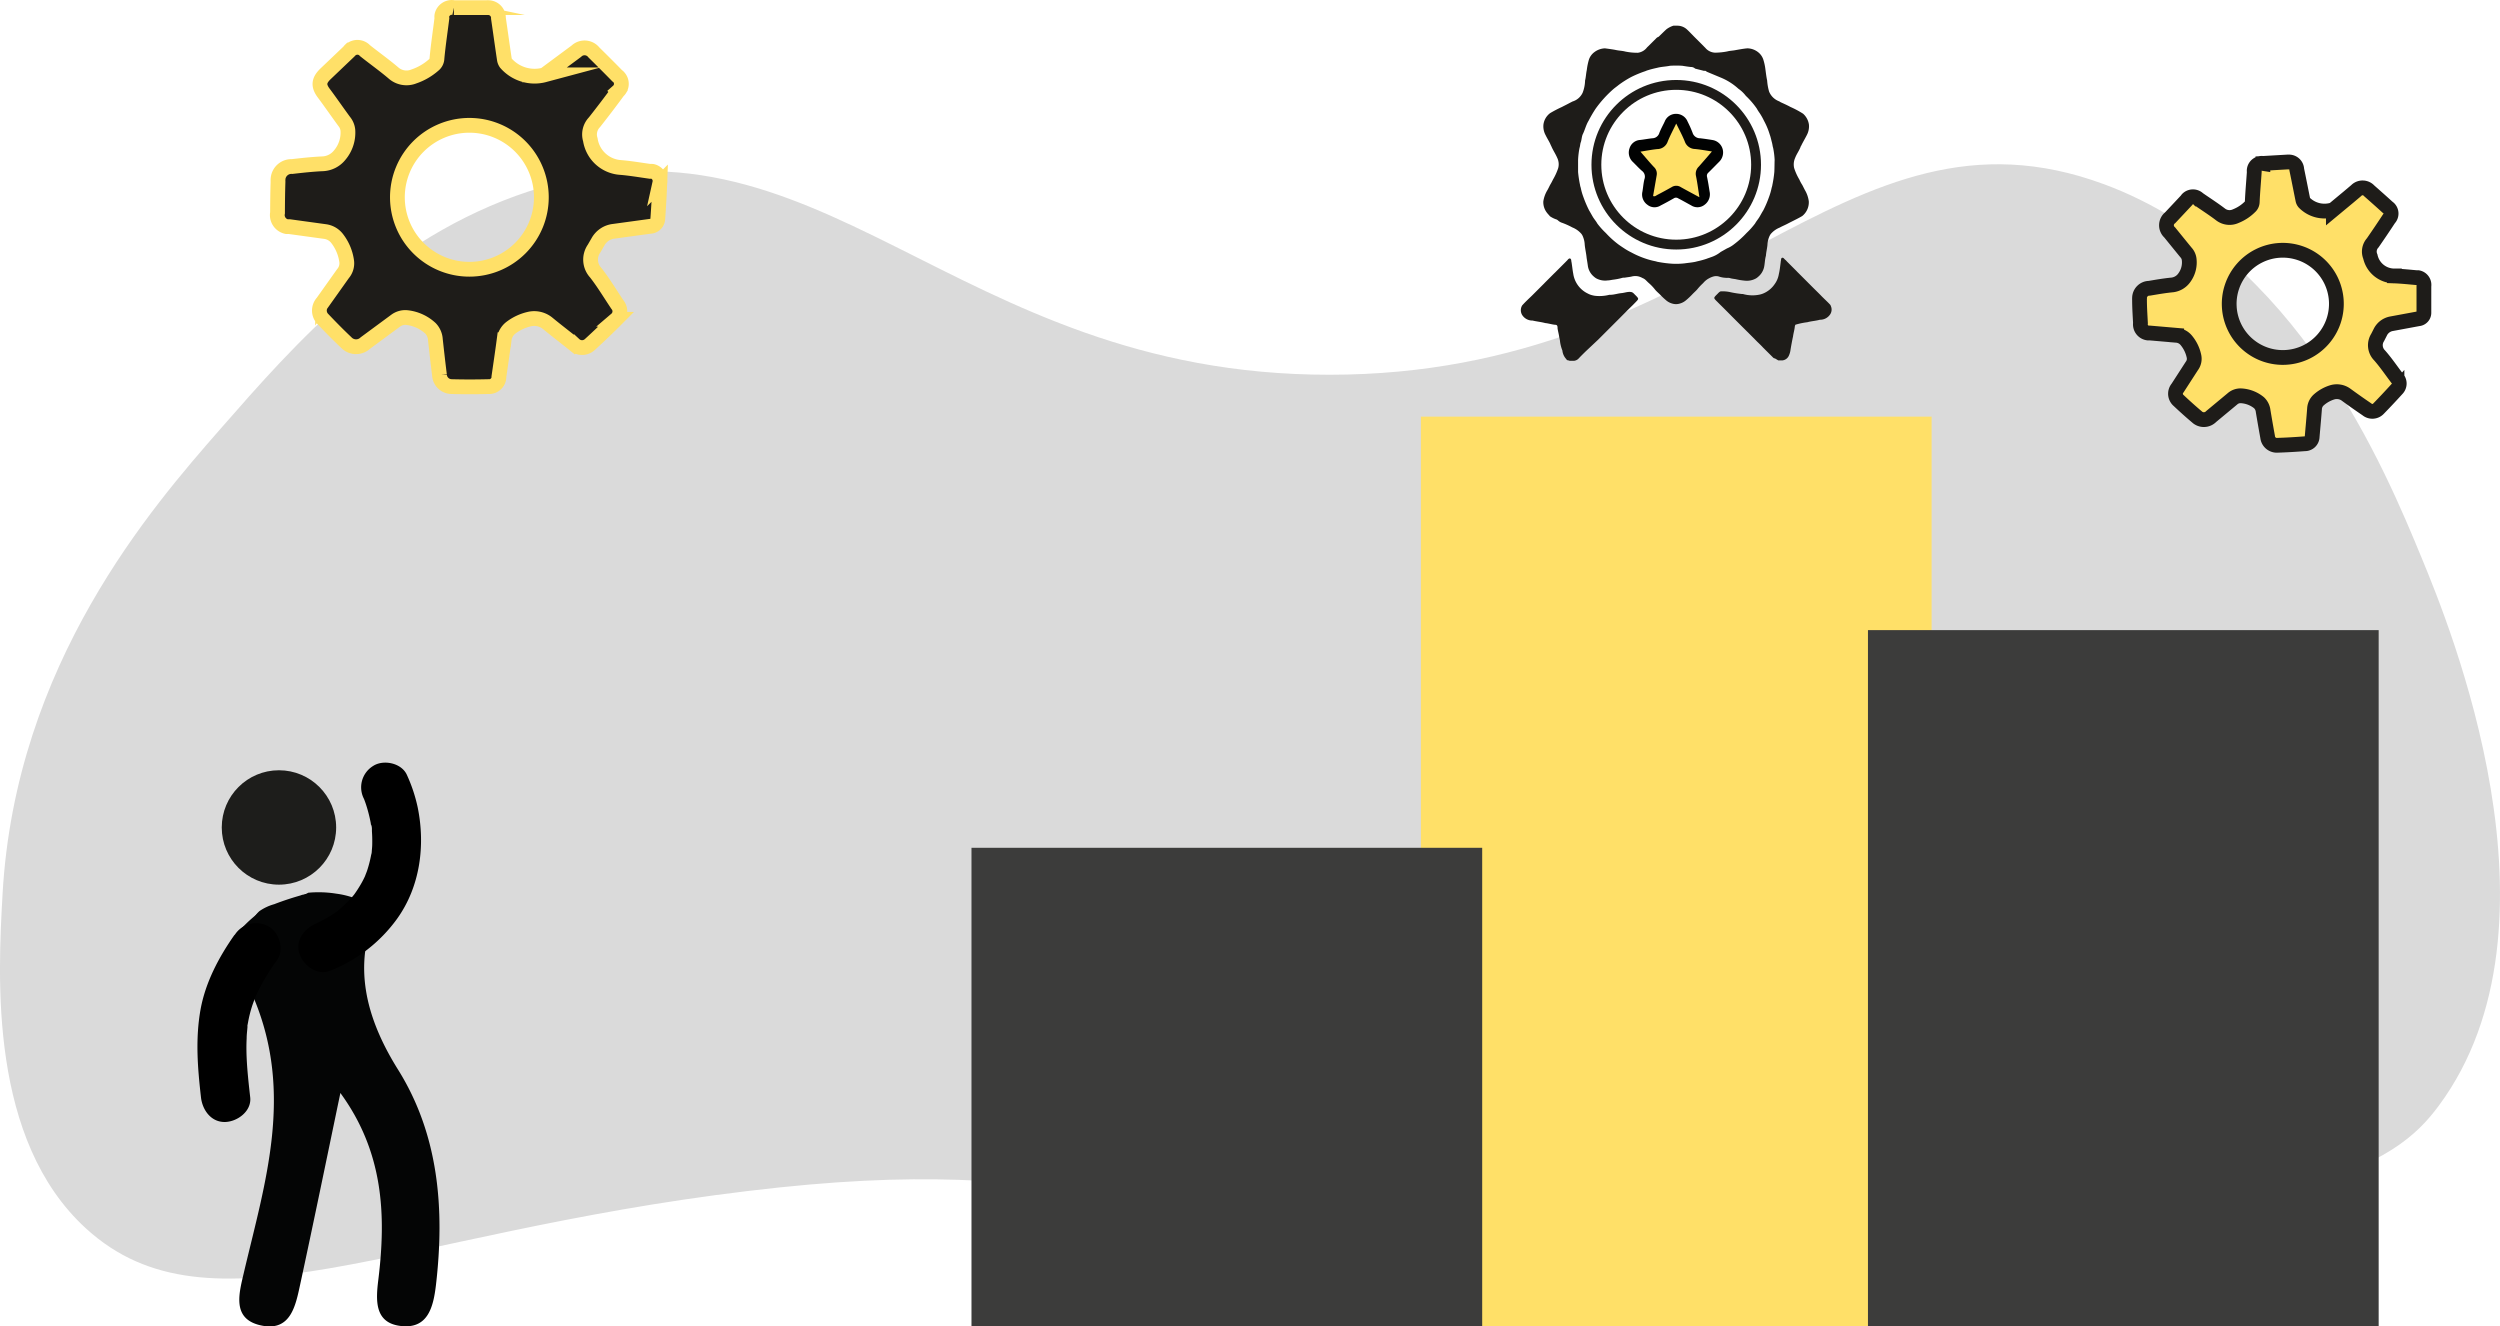 <svg id="Capa_1" data-name="Capa 1" xmlns="http://www.w3.org/2000/svg" viewBox="0 0 507.88 269.46"><defs><style>.cls-1{fill:#dadada;}.cls-2,.cls-7{fill:#ffe068;}.cls-3{fill:#3c3c3b;}.cls-4{fill:#040505;}.cls-5{fill:#1d1d1b;}.cls-6,.cls-8{fill:#1e1c19;}.cls-6{stroke:#ffe068;}.cls-11,.cls-6,.cls-7{stroke-miterlimit:10;}.cls-6,.cls-7{stroke-width:3px;}.cls-11,.cls-7{stroke:#1e1c19;}.cls-9{fill:#010202;}.cls-10{fill:#ffe169;}.cls-11{fill:none;stroke-width:2px;}</style></defs><path class="cls-1" d="M142.59,172.46c15.28-17.47,34-38.83,62.65-48.29,59.48-19.61,85.36,37.28,162.7,37.24,78.33,0,104.13-58.4,157.36-38.7,39.21,14.52,57.13,58,64.6,76.12,5.43,13.17,30.63,74.32,3.39,111.08-8.64,11.67-26.33,25.94-144.56,25.83-128.42-.12-128.41-17-199-8.5-71.91,8.63-109.21,30.59-134.36,7.65-19.77-18-17.95-51-17-68C101,220.07,128.73,188.31,142.59,172.46Z" transform="translate(-97.85 -85.28)"/><rect class="cls-2" x="288.66" y="84.64" width="103.75" height="184.82"/><rect class="cls-3" x="379.48" y="128.01" width="103.75" height="141.45"/><rect class="cls-3" x="197.36" y="172.23" width="103.75" height="97.23"/><path class="cls-4" d="M149.48,288.21c8,19.27,2.27,37.2-2,55.23-1,4.38-2.84,10,3.79,11.18,5.64,1,6.64-4.13,7.54-8.3,2.75-12.72,5.37-25.48,8.19-39,8.76,12,9.33,24.77,7.7,38-.51,4.14-.76,8.64,4.44,9.32,5.65.75,6.75-3.84,7.28-8.35,1.78-15.35.59-30.44-7.71-43.72-6.84-10.93-9-21.3-4.56-31.79a5.87,5.87,0,0,0-1.6-1.8,17.28,17.28,0,0,0-6.39-2.15,22.61,22.61,0,0,0-5.69-.19,24.5,24.5,0,0,1-3.09,1.51,32.76,32.76,0,0,0-6.61,2.3,28.37,28.37,0,0,0-6.19,6.28" transform="translate(-97.85 -85.28)"/><circle class="cls-5" cx="56.67" cy="168.1" r="11.62"/><path class="cls-4" d="M162.78,267.94l-2.12-.78-1.38,1.43a3.34,3.34,0,0,0,1.75-.74c.25-.23.46-.57.1-.82a2,2,0,0,0-1.43-.06,62.15,62.15,0,0,0-6.15,2,9.94,9.94,0,0,0-3,1.41A5.64,5.64,0,0,0,149,272.7c-.25.59,1,.59,1.23.56a2.09,2.09,0,0,0,1.66-1,3.09,3.09,0,0,1,1.09-1.61,15.68,15.68,0,0,1,2.22-.86c1.58-.58,3.17-1.13,4.8-1.55l-1.34-.87-.1.09.59-.34.5-.12a2.48,2.48,0,0,0-1.46.65c-.22.25-.32.63.09.78l2.12.78a2.51,2.51,0,0,0,2.05-.29c.34-.2.93-.82.27-1.06Z" transform="translate(-97.85 -85.28)"/><path d="M164.87,282.51a30.62,30.62,0,0,0,13.65-10.58c4.7-6.55,5.77-14.94,4.17-22.7a31.52,31.52,0,0,0-2.19-6.55c-1.08-2.39-4.73-3.16-6.84-1.8a5.09,5.09,0,0,0-1.79,6.84c.43,1-.57-1.47-.14-.32.15.4.3.8.44,1.21a30.68,30.68,0,0,1,1,3.88,3.73,3.73,0,0,0,.11.64c.08.54.07.43,0-.34.16.13.12,1.17.13,1.39q.09,1.31.06,2.61c0,.53-.07,1-.1,1.57s-.06.54,0-.12a4.54,4.54,0,0,1-.14.82,24.29,24.29,0,0,1-.82,3.15c-.06.19-.65,1.63-.25.72-.26.59-.54,1.16-.85,1.71a25.37,25.37,0,0,1-1.65,2.56c-.22.29-.15.21.19-.25l-.48.57c-.32.37-.64.72-1,1.07-.6.61-1.24,1.16-1.89,1.72-.95.82.69-.47-.1.08l-1,.67a19.06,19.06,0,0,1-1.68,1l-1.44.74-.64.29c-.7.32,1.41-.58.55-.23-2.42,1-4.39,3.37-3.49,6.15.75,2.33,3.55,4.54,6.15,3.49Z" transform="translate(-97.85 -85.28)"/><path d="M145.52,275.16c-3.21,4.55-5.93,9.68-6.93,15.21-1.07,6-.59,11.87.09,17.84.29,2.59,2.09,5.13,5,5,2.46-.11,5.31-2.22,5-5s-.6-5.36-.72-8c-.06-1.34-.07-2.68,0-4,0-.63.07-1.25.13-1.88,0-.09.11-1,0-.5s.13-.76.13-.73a25.43,25.43,0,0,1,.88-3.54c.21-.62.45-1.23.68-1.85s-.33.66,0,0c.13-.26.24-.54.37-.8a45.41,45.41,0,0,1,4-6.61c1.51-2.14.45-5.65-1.8-6.84a5.13,5.13,0,0,0-6.84,1.79Z" transform="translate(-97.85 -85.28)"/><path class="cls-6" d="M218.61,110.12c1.63-2.07,3.24-4.18,4.8-6.31a2,2,0,0,0,.19-2.8,1.42,1.42,0,0,0-.36-.33c-1.56-1.6-3.17-3.2-4.75-4.76a2.4,2.4,0,0,0-3.38-.39h0l-.21.18-2.08,1.54-4.37,3.24a7.73,7.73,0,0,1-7.83-2.39,1.9,1.9,0,0,1-.3-.72c-.42-2.79-.8-5.59-1.21-8.39a2.09,2.09,0,0,0-2-2.16,2.54,2.54,0,0,0-.39,0h-6.66a2.06,2.06,0,0,0-2.44,1.59,1.82,1.82,0,0,0,0,.57c-.33,2.68-.74,5.36-1,8.14a1.79,1.79,0,0,1-.69,1.37,11.79,11.79,0,0,1-4,2.31,4,4,0,0,1-4.15-.71c-1.87-1.59-3.86-3-5.77-4.52a2.09,2.09,0,0,0-2.95-.15l-.05,0a1.94,1.94,0,0,0-.26.31l-4.72,4.5c-1.46,1.39-1.54,2.46-.38,4s2.73,3.81,4.11,5.69a3.34,3.34,0,0,1,.76,1.8,7.07,7.07,0,0,1-1.69,5.1,4.69,4.69,0,0,1-3.32,1.72c-2.12.09-4.22.32-6.31.56a2.73,2.73,0,0,0-2.87,2.6.31.31,0,0,0,0,.1,2.54,2.54,0,0,0,0,.39c-.07,2.11-.09,4.24-.1,6.32a2.39,2.39,0,0,0,1.87,2.8h.53l7.26,1a3.71,3.71,0,0,1,2.44,1.4,9.71,9.71,0,0,1,1.94,4.57,3.21,3.21,0,0,1-.75,2.59l-4.14,5.83a2.46,2.46,0,0,0,.1,3.42c1.54,1.62,3.09,3.2,4.7,4.72a2.75,2.75,0,0,0,3.9.11l6.13-4.52a3.29,3.29,0,0,1,2.32-.64,8.37,8.37,0,0,1,4.77,2.18,3.61,3.61,0,0,1,1,2.32c.27,2.45.54,4.84.83,7.16a2.49,2.49,0,0,0,2.51,2.36c2.49.07,5,.06,7.44,0a2,2,0,0,0,2.12-1.77v-.21c.36-2.5.74-5.06,1.07-7.55a3.57,3.57,0,0,1,1.36-2.42,9.82,9.82,0,0,1,3.66-1.74,4.34,4.34,0,0,1,3.89.89c1.76,1.45,3.59,2.84,5.34,4.25a2.32,2.32,0,0,0,3.16,0c1.81-1.65,3.62-3.38,5.35-5.12a2.13,2.13,0,0,0,.24-3h0c-1.47-2.19-2.81-4.44-4.39-6.46a3.91,3.91,0,0,1-.35-4.9l.8-1.38a4.2,4.2,0,0,1,3.25-2.15l7.3-1a1.62,1.62,0,0,0,1.6-1.48c.17-2.43.32-4.88.41-7.31a2,2,0,0,0-1.49-2.38,2.09,2.09,0,0,0-.5,0c-2-.28-3.92-.61-5.88-.78a6.66,6.66,0,0,1-6.24-5.64A3.57,3.57,0,0,1,218.61,110.12Zm-19.77,28.73a14.62,14.62,0,1,1,7.84-19.16,14.61,14.61,0,0,1-7.84,19.16Z" transform="translate(-97.85 -85.28)"/><path class="cls-7" d="M579.87,134.62c1.12-1.62,2.23-3.26,3.31-4.91a1.49,1.49,0,0,0,0-2.09,3.11,3.11,0,0,0-.28-.23c-1.24-1.13-2.5-2.25-3.74-3.34a1.8,1.8,0,0,0-2.54-.15l-.15.14L575,125.28l-3.12,2.59a5.77,5.77,0,0,1-5.93-1.44,1.16,1.16,0,0,1-.26-.52c-.42-2.06-.82-4.13-1.25-6.19a1.57,1.57,0,0,0-1.59-1.53h-.29l-5,.29a1.53,1.53,0,0,0-1.75,1.26,1.36,1.36,0,0,0,0,.45c-.13,2-.32,4-.41,6.1a1.35,1.35,0,0,1-.46,1,8.58,8.58,0,0,1-2.87,1.89,3,3,0,0,1-3.13-.35c-1.46-1.11-3-2.09-4.48-3.12a1.57,1.57,0,0,0-2.21,0h0a1.88,1.88,0,0,0-.18.24l-3.33,3.55a1.94,1.94,0,0,0-.11,3c.89,1.1,2.2,2.72,3.3,4.06a2.49,2.49,0,0,1,.64,1.31,5.25,5.25,0,0,1-1,3.87,3.49,3.49,0,0,1-2.39,1.42c-1.58.15-3.13.42-4.68.68a2,2,0,0,0-2,2,.28.28,0,0,0,0,.09,1.4,1.4,0,0,0,0,.29c0,1.57.11,3.16.19,4.71a1.77,1.77,0,0,0,1.51,2h.4l5.45.47a2.81,2.81,0,0,1,1.87.93,7.42,7.42,0,0,1,1.64,3.32,2.42,2.42,0,0,1-.45,2l-2.88,4.46a1.8,1.8,0,0,0,.22,2.54c1.22,1.15,2.44,2.25,3.7,3.31a2.06,2.06,0,0,0,2.91-.07l4.37-3.63a2.44,2.44,0,0,1,1.7-.57,6.29,6.29,0,0,1,3.65,1.41,2.75,2.75,0,0,1,.83,1.69c.3,1.81.61,3.58.92,5.29a1.87,1.87,0,0,0,2,1.66c1.86-.06,3.69-.17,5.54-.31a1.47,1.47,0,0,0,1.5-1.41V174c.16-1.88.34-3.79.48-5.66a2.6,2.6,0,0,1,.91-1.86A7.4,7.4,0,0,1,571.6,165a3.21,3.21,0,0,1,2.93.51c1.37,1,2.79,2,4.16,2.93a1.71,1.71,0,0,0,2.35-.13c1.27-1.3,2.55-2.67,3.76-4a1.58,1.58,0,0,0,0-2.23v0h0c-1.19-1.57-2.28-3.19-3.55-4.62a2.92,2.92,0,0,1-.38-3.62l.54-1.06a3.15,3.15,0,0,1,2.33-1.74l5.39-1a1.22,1.22,0,0,0,1.14-1.2v-5.45a1.5,1.5,0,0,0-1.21-1.71h-.37c-1.48-.13-3-.29-4.41-.34a5,5,0,0,1-4.89-3.93A2.62,2.62,0,0,1,579.87,134.62ZM566.38,156.8a10.89,10.89,0,1,1,5-14.59,10.9,10.9,0,0,1-5,14.59Z" transform="translate(-97.85 -85.28)"/><path class="cls-8" d="M416.06,158.25a3,3,0,0,1-.81-1.77,7.3,7.3,0,0,1-.5-2.06c-.05-.21-.07-.43-.14-.64-.07-.61-.26-1.2-.34-1.81,0-.33,0-.73-.51-.71-.69-.07-1.35-.29-2-.35-.84-.23-1.71-.3-2.56-.51a2.44,2.44,0,0,1-2.12-1.13,1.88,1.88,0,0,1,0-1.94c.63-.71,1.34-1.36,2-2l.39-.39,1.85-1.85c.13-.12.25-.25.38-.39l1.85-1.85c.13-.12.26-.24.39-.38l1.86-1.86c.13-.13.26-.27.39-.39s.36-.52.64-.42.2.51.29.78c.12.75.19,1.5.33,2.25a5.31,5.31,0,0,0,3,4.1,3.48,3.48,0,0,0,.83.32,4.53,4.53,0,0,0,.66.13,8.06,8.06,0,0,0,2.85-.21l.18,0c.77,0,1.5-.27,2.26-.34s1.38-.37,2.11-.2c.36.13.56.46.84.7.61.65.61.65,0,1.29l-.63.64c-.86.84-1.72,1.7-2.57,2.56l-1.9,1.9-2.56,2.56L420,156.65c-.47.46-.95.93-1.4,1.41a1.51,1.51,0,0,1-1,.52h-.89C416.52,158.44,416.18,158.56,416.06,158.25Z" transform="translate(-97.85 -85.28)"/><path class="cls-8" d="M460,158.49h-.9l-.67-.4c-.27,0-.39-.2-.55-.35l-1.85-1.84c-.38-.42-.82-.83-1.24-1.24-1.06-1.08-2.14-2.15-3.22-3.22l-1.79-1.79q-1.38-1.4-2.79-2.79c-.14-.14-.28-.29-.42-.42-.61-.62-.61-.64,0-1.27.28-.24.48-.57.84-.7a7.31,7.31,0,0,1,2.08.19,21.25,21.25,0,0,0,2.26.35l.18,0a7.07,7.07,0,0,0,3.48.1,4.29,4.29,0,0,0,.85-.3,5.25,5.25,0,0,0,2.11-1.8,4.74,4.74,0,0,0,.86-2.07c.2-.82.27-1.67.39-2.5a.36.36,0,0,1,0-.11c.09-.23,0-.59.27-.68s.44.26.65.42.26.27.39.39l1.86,1.86c.12.13.24.26.38.39l1.85,1.85c.13.13.25.26.39.39.61.62,1.23,1.23,1.85,1.84l.39.39c.65.69,1.37,1.32,2,2a.85.85,0,0,1,.15.3,1.75,1.75,0,0,1-.12,1.62,2.45,2.45,0,0,1-2.12,1.14c-.83.23-1.71.27-2.54.5a14.38,14.38,0,0,0-2.43.51,1.32,1.32,0,0,0-.14.55c-.08.61-.26,1.2-.34,1.81-.19.89-.36,1.8-.51,2.71a3.86,3.86,0,0,1-.3,1.12A1.63,1.63,0,0,1,460,158.49Z" transform="translate(-97.85 -85.28)"/><path class="cls-8" d="M464.54,123.93c-.19-.35-.36-.71-.55-1.07a7.4,7.4,0,0,1-.6-1.11,11.05,11.05,0,0,1-1.06-2.35,3.28,3.28,0,0,1,.21-2.05c.29-.77.78-1.41,1.08-2.17,0-.1.09-.19.14-.29.35-.73.77-1.42,1.14-2.15a3.78,3.78,0,0,0,.44-2.14,3.64,3.64,0,0,0-1.19-2.22,19,19,0,0,0-2.56-1.37c-.58-.32-1.18-.59-1.79-.87a2.62,2.62,0,0,1-.49-.27,3.54,3.54,0,0,1-2.07-2,10.64,10.64,0,0,1-.39-2.23c-.17-.78-.25-1.55-.36-2.33a10.73,10.73,0,0,0-.42-1.93A3.16,3.16,0,0,0,455,95.87a3.6,3.6,0,0,0-2.19-.77c-.81.07-1.62.23-2.43.37-.54.11-1.1.11-1.64.26a13.61,13.61,0,0,1-2.47.25,2.72,2.72,0,0,1-2-1c-.1-.1-.19-.18-.28-.28l-2-2-.27-.28c-.36-.36-.7-.73-1.07-1.07a2.88,2.88,0,0,0-2.08-.85l-.77,0a4.81,4.81,0,0,0-1.39.71c-.48.43-.93.89-1.39,1.33l-.2.2a1.33,1.33,0,0,0-.57.39l-1.52,1.51-.28.27A2.78,2.78,0,0,1,430.58,96a12.21,12.21,0,0,1-2.56-.25c-.6-.16-1.24-.17-1.85-.3s-1.51-.25-2.27-.35a3.77,3.77,0,0,0-2.16.78,3.14,3.14,0,0,0-1.08,1.46,12.49,12.49,0,0,0-.45,2.17c-.16.72-.17,1.43-.35,2.13a7.24,7.24,0,0,1-.49,2.47,3.33,3.33,0,0,1-2.06,1.79l-.49.25c-.55.3-1.12.58-1.68.87a25.12,25.12,0,0,0-2.36,1.23,3.45,3.45,0,0,0-1.38,2.36,3.73,3.73,0,0,0,.45,2.14c.27.56.6,1.08.88,1.64.09.19.16.39.27.58.34.82.85,1.55,1.19,2.35a3,3,0,0,1,.21,2.12,12.16,12.16,0,0,1-1.06,2.32,11.88,11.88,0,0,1-.6,1.11c-.18.36-.35.73-.55,1.07a6.22,6.22,0,0,0-.81,2.24,3.46,3.46,0,0,0,.66,2.22c.2.29.46.53.68.81a5.21,5.21,0,0,0,1.2.61,1,1,0,0,1,.45.25,2.14,2.14,0,0,0,.84.48,15.26,15.26,0,0,1,2.06.93,4.75,4.75,0,0,1,1.86,1.33,2.36,2.36,0,0,1,.33.63,4.69,4.69,0,0,1,.33,1.57c.09.9.31,1.79.39,2.68.09.57.19,1.14.26,1.7a3.52,3.52,0,0,0,1.25,2.12,3.25,3.25,0,0,0,.42.31,3.79,3.79,0,0,0,2.33.43c.38,0,.77-.11,1.19-.16s1.13-.17,1.67-.33a1.62,1.62,0,0,1,.62-.07c.5-.1,1-.12,1.51-.26a3,3,0,0,1,1.27,0,3.54,3.54,0,0,1,.88.36c.52.19.82.65,1.24,1a9.38,9.38,0,0,1,1.23,1.29c.31.39.68.69,1,1a15.32,15.32,0,0,0,1.24,1.18,3.21,3.21,0,0,0,1.21.67,2.65,2.65,0,0,0,1.67,0,3.25,3.25,0,0,0,1.22-.67,14.94,14.94,0,0,0,1.23-1.16c.33-.35.7-.67,1-1a11.76,11.76,0,0,1,1.23-1.31,3.91,3.91,0,0,1,1.25-1,3.86,3.86,0,0,1,.87-.35,2,2,0,0,1,1.24.07,5.36,5.36,0,0,0,1.54.22,1.45,1.45,0,0,1,.62.07c.39.12.83.13,1.24.23a12.73,12.73,0,0,0,1.64.26,3.82,3.82,0,0,0,2.32-.44,2.53,2.53,0,0,0,.42-.31,3.59,3.59,0,0,0,1.24-2c.16-.78.15-1.55.37-2.29.05-.75.24-1.47.31-2.22a4.69,4.69,0,0,1,.33-1.57,2.71,2.71,0,0,1,.33-.63,4.66,4.66,0,0,1,1.84-1.32c.57-.32,1.18-.55,1.75-.87l.49-.25c.77-.39,1.57-.77,2.32-1.22a3.56,3.56,0,0,0,1.34-3A6,6,0,0,0,464.54,123.93Zm-6.23-3.73a23,23,0,0,1-.39,2.6,3.2,3.2,0,0,1-.15.61,12.36,12.36,0,0,1-.54,1.89,21.65,21.65,0,0,1-1.16,2.71c-.28.44-.52.9-.78,1.34s-.63.86-.89,1.33a15.09,15.09,0,0,1-1.73,1.93,19.76,19.76,0,0,1-2.59,2.33,5.59,5.59,0,0,1-1.38.8l-1.28.72a6.26,6.26,0,0,1-2.07,1.1c-.25.11-.52.17-.77.28a17.61,17.61,0,0,1-1.89.52l-.48.12c-.7.14-1.42.2-2.12.3a15,15,0,0,1-3.41,0c-.71-.07-1.41-.18-2.11-.31l-.39-.11a15.22,15.22,0,0,1-2-.53,17.63,17.63,0,0,1-2.89-1.25,13.63,13.63,0,0,1-1.29-.72c-.44-.29-.89-.58-1.32-.89a18.71,18.71,0,0,1-2.6-2.35,15.09,15.09,0,0,1-1.73-1.93c-.25-.47-.62-.87-.89-1.32s-.51-.91-.78-1.35a23.24,23.24,0,0,1-1.16-2.71,12,12,0,0,1-.54-1.89,3.29,3.29,0,0,1-.15-.6,23,23,0,0,1-.39-2.6c0-.82,0-1.63,0-2.45a16.45,16.45,0,0,1,.29-2.43c.14-.39.12-.81.27-1.19s.17-1.07.38-1.57c.45-.89.66-1.9,1.19-2.76a26.75,26.75,0,0,1,1.45-2.48,23.51,23.51,0,0,1,3.64-4c.34-.28.69-.52,1-.78a20.22,20.22,0,0,1,2.64-1.67,22.91,22.91,0,0,1,2.82-1.16,3.62,3.62,0,0,1,.55-.2c.62-.2,1.24-.34,1.87-.48.84-.22,1.73-.23,2.58-.41a20.36,20.36,0,0,1,2.47,0c.58.09,1.16.19,1.76.25a1.23,1.23,0,0,1,.87.33l1.82.46a.46.46,0,0,1,.51.16l2.83,1.18A12.21,12.21,0,0,1,451,103.3a6.75,6.75,0,0,1,1.52,1.45,16.21,16.21,0,0,1,2.23,2.59,7.6,7.6,0,0,0,.57.9,13.15,13.15,0,0,1,.9,1.6,14.8,14.8,0,0,1,1.16,2.79c.19.5.28,1,.43,1.55s.13.77.26,1.16a16.5,16.5,0,0,1,.3,2.42C458.34,118.57,458.35,119.39,458.31,120.2Z" transform="translate(-97.85 -85.28)"/><path class="cls-9" d="M447.9,116.31a2.65,2.65,0,0,1-.81,1.85c-.72.72-1.45,1.48-2.18,2.19a.84.84,0,0,0-.27.87c.21,1,.36,1.93.51,2.93a2.63,2.63,0,0,1-1,2.72,2.33,2.33,0,0,1-2.71.15c-.89-.48-1.79-1-2.67-1.45a.78.78,0,0,0-.88,0c-.88.5-1.78,1-2.67,1.45a2.31,2.31,0,0,1-2.71-.15,2.55,2.55,0,0,1-1-2.65c.15-.84.2-1.71.41-2.54a1.45,1.45,0,0,0-.48-1.67c-.65-.56-1.24-1.21-1.85-1.81a2.6,2.6,0,0,1-.69-2.81,2.4,2.4,0,0,1,2.18-1.68c.82-.1,1.62-.25,2.44-.34a1.5,1.5,0,0,0,1.43-1.09c.3-.78.73-1.55,1.09-2.31a2.44,2.44,0,0,1,2.25-1.56A2.51,2.51,0,0,1,440.7,110a22.85,22.85,0,0,1,1,2.25,1.58,1.58,0,0,0,1.55,1.12q1.26.15,2.52.36A2.55,2.55,0,0,1,447.9,116.31Z" transform="translate(-97.85 -85.28)"/><path class="cls-10" d="M443.09,125.35c-1.34-.73-2.57-1.38-3.79-2.06a1.7,1.7,0,0,0-1.84,0c-1,.56-1.93,1.07-2.93,1.59-.26.14-.51.39-.85.22.24-1.41.49-2.81.73-4.22a1.82,1.82,0,0,0-.56-1.67c-.94-1-1.83-2.09-2.74-3.12,1-.16,2.19-.39,3.39-.52a2.26,2.26,0,0,0,2.15-1.54c.48-1.19,1.09-2.33,1.73-3.65.64,1.32,1.26,2.46,1.74,3.65a2.24,2.24,0,0,0,2.07,1.52c1.23.12,2.44.35,3.44.5-.84,1-1.72,2-2.65,3.06a2,2,0,0,0-.59,1.9C442.68,122.43,442.85,123.82,443.09,125.35Z" transform="translate(-97.85 -85.28)"/><circle class="cls-11" cx="340.53" cy="33.47" r="16.22"/></svg>
